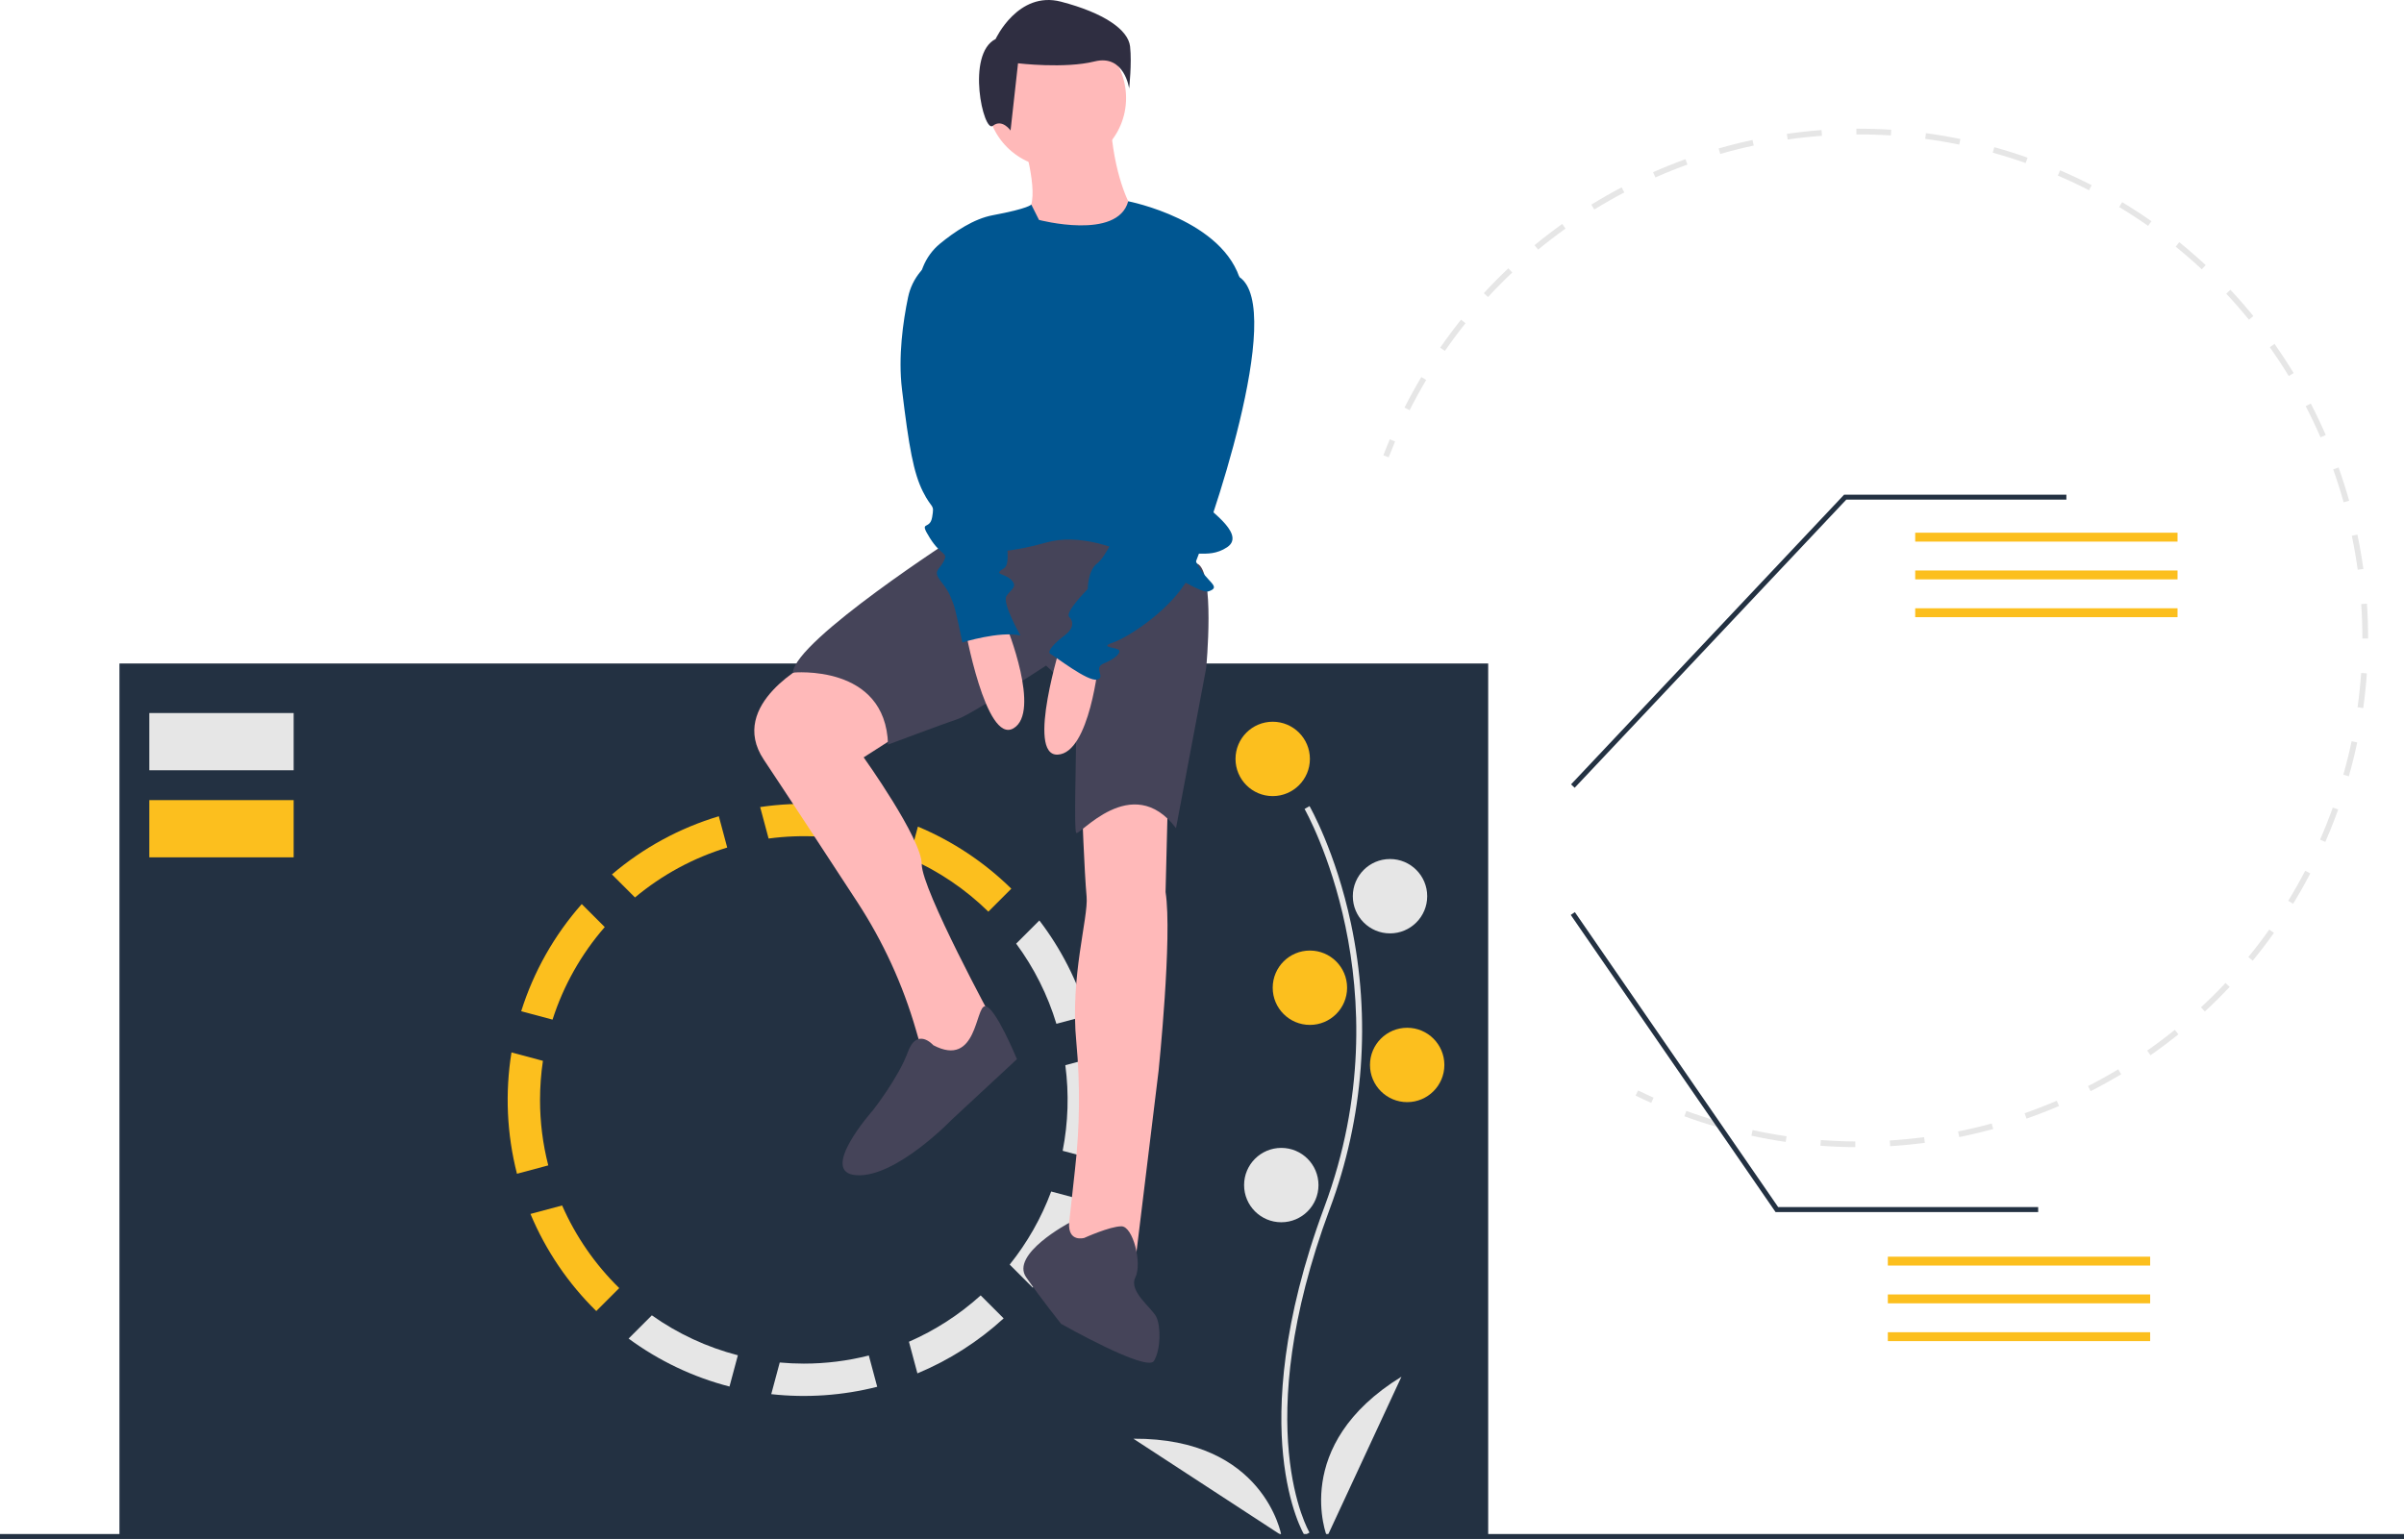 <svg width="966" height="619" viewBox="0 0 966 619" fill="none" xmlns="http://www.w3.org/2000/svg">
<path d="M560.586 177.467C559.702 179.555 558.838 181.695 558.018 183.829L555.872 183.004C556.701 180.846 557.575 178.683 558.468 176.571L560.586 177.467Z" fill="#E6E6E6"/>
<path d="M937.897 329.843C936.788 332.728 935.605 335.612 934.38 338.416L932.273 337.496C934.107 333.297 935.835 328.941 937.389 324.604L939.554 325.381C939.02 326.869 938.468 328.357 937.897 329.843ZM943.837 312.026L941.624 311.399C942.882 306.961 944 302.433 944.948 297.938L947.198 298.413C946.239 302.958 945.108 307.538 943.837 312.026ZM928.34 351.07C926.188 355.208 923.869 359.317 921.447 363.283L919.486 362.084C921.879 358.163 924.172 354.101 926.299 350.009L928.34 351.07ZM949.618 284.601L947.34 284.281C947.978 279.723 948.465 275.083 948.786 270.492L951.08 270.652C950.755 275.297 950.263 279.99 949.618 284.601V284.601ZM913.73 374.993C911.037 378.788 908.175 382.54 905.224 386.143L903.445 384.687C906.363 381.123 909.192 377.414 911.855 373.661L913.73 374.993ZM951.575 256.636L949.276 256.635C949.279 252.033 949.122 247.375 948.81 242.791L951.105 242.636C951.42 247.271 951.578 251.981 951.575 256.636L951.575 256.636ZM895.954 396.696C892.754 400.094 889.399 403.419 885.98 406.579L884.419 404.891C887.798 401.766 891.116 398.478 894.28 395.119L895.954 396.696ZM949.673 228.698L947.395 229.011C946.766 224.451 945.973 219.856 945.035 215.355L947.286 214.886C948.234 219.438 949.037 224.085 949.673 228.698V228.698ZM875.354 415.751C871.72 418.675 867.943 421.508 864.126 424.17L862.811 422.284C866.584 419.652 870.32 416.851 873.914 413.96L875.354 415.751ZM943.96 201.268L941.747 201.889C940.502 197.456 939.09 193.011 937.547 188.677L939.713 187.905C941.274 192.29 942.703 196.785 943.96 201.268V201.268ZM852.349 431.8C848.359 434.196 844.232 436.486 840.082 438.608L839.036 436.56C843.138 434.462 847.219 432.198 851.166 429.828L852.349 431.8ZM934.563 174.86L932.455 175.777C930.619 171.554 928.614 167.34 926.496 163.252L928.538 162.194C930.68 166.328 932.707 170.59 934.563 174.86V174.86ZM827.383 444.562C823.1 446.395 818.7 448.102 814.308 449.638L813.55 447.467C817.893 445.949 822.242 444.26 826.477 442.448L827.383 444.562ZM921.659 149.965L919.695 151.158C917.305 147.228 914.745 143.325 912.086 139.558L913.964 138.233C916.654 142.042 919.242 145.989 921.659 149.965ZM800.922 453.81C796.432 455.044 791.843 456.136 787.285 457.058L786.828 454.804C791.336 453.893 795.873 452.812 800.314 451.593L800.922 453.81ZM905.48 127.052L903.698 128.503C900.788 124.928 897.717 121.411 894.569 118.047L896.248 116.477C899.432 119.879 902.538 123.436 905.48 127.052H905.48ZM773.461 459.366C768.848 459.974 764.155 460.43 759.514 460.719L759.371 458.425C763.96 458.138 768.599 457.688 773.161 457.087L773.461 459.366ZM886.309 106.559L884.743 108.243C881.368 105.102 877.84 102.038 874.257 99.137L875.704 97.35C879.328 100.284 882.897 103.382 886.309 106.559V106.559ZM745.514 461.111C740.856 461.081 736.141 460.887 731.5 460.536L731.674 458.243C736.262 458.59 740.923 458.782 745.529 458.812L745.514 461.111ZM864.503 88.907L863.182 90.79C859.411 88.147 855.501 85.602 851.561 83.226L852.748 81.258C856.733 83.66 860.688 86.234 864.503 88.907L864.503 88.907ZM717.561 458.993C712.955 458.322 708.312 457.482 703.761 456.495L704.249 454.248C708.748 455.223 713.338 456.055 717.892 456.718L717.561 458.993ZM840.498 74.435L839.448 76.48C835.358 74.382 831.137 72.397 826.902 70.577L827.81 68.465C832.092 70.304 836.361 72.313 840.498 74.435ZM690.166 453.055C685.702 451.762 681.217 450.296 676.837 448.699L677.625 446.538C681.956 448.118 686.391 449.568 690.806 450.847L690.166 453.055ZM813.981 65.536C809.634 64.004 805.184 62.604 800.754 61.374L801.369 59.159C805.849 60.402 810.349 61.818 814.746 63.366L813.981 65.536ZM787.274 58.124C782.757 57.2 778.158 56.421 773.602 55.81L773.908 53.532C778.515 54.149 783.167 54.936 787.736 55.872L787.274 58.124ZM759.804 54.444C755.214 54.15 750.556 54.011 745.96 54.033L745.949 51.734C750.598 51.712 755.309 51.852 759.951 52.151L759.804 54.444ZM732.117 54.578C727.524 54.917 722.888 55.421 718.339 56.073L718.013 53.797C722.614 53.137 727.302 52.629 731.947 52.285L732.117 54.578ZM704.694 58.51C700.187 59.476 695.661 60.609 691.245 61.875L690.611 59.666C695.077 58.384 699.654 57.238 704.212 56.261L704.694 58.51ZM678.054 66.151C673.726 67.718 669.396 69.456 665.183 71.315L664.254 69.211C668.515 67.331 672.894 65.574 677.271 63.989L678.054 66.151ZM652.692 77.345C648.611 79.49 644.556 81.801 640.639 84.213L639.433 82.255C643.394 79.816 647.495 77.478 651.622 75.31L652.692 77.345ZM629.081 91.886C625.329 94.569 621.625 97.412 618.075 100.336L616.612 98.562C620.204 95.604 623.949 92.729 627.745 90.015L629.081 91.886ZM607.672 109.524C604.323 112.693 601.044 116.018 597.926 119.406L596.234 117.849C599.388 114.422 602.705 111.059 606.092 107.853L607.672 109.524ZM588.883 129.939C586.007 133.534 583.22 137.275 580.599 141.06L578.708 139.751C581.36 135.923 584.179 132.139 587.087 128.503L588.883 129.939ZM573.101 152.725C570.75 156.678 568.503 160.767 566.423 164.878L564.371 163.839C566.475 159.681 568.747 155.547 571.125 151.55L573.101 152.725Z" fill="#E6E6E6"/>
<path d="M664.454 441.214L663.519 443.314C661.398 442.371 659.282 441.386 657.23 440.388L658.235 438.321C660.264 439.307 662.356 440.281 664.454 441.214Z" fill="#E6E6E6"/>
<path d="M598 266.694H48V617.528H598V266.694Z" fill="#233142"/>
<path d="M524.227 617.205C523.963 616.774 517.742 606.387 515.586 584.818C513.607 565.029 514.879 531.673 532.178 485.145C564.95 397.001 524.626 325.882 524.214 325.173L526.203 324.019C526.307 324.199 536.713 342.331 542.859 371.205C550.981 409.485 548.024 449.287 534.334 485.947C501.618 573.941 525.94 615.596 526.19 616.007L524.227 617.205Z" fill="#E6E6E6"/>
<path d="M511.413 319.998C519.667 319.998 526.358 313.306 526.358 305.052C526.358 296.798 519.667 290.107 511.413 290.107C503.158 290.107 496.467 296.798 496.467 305.052C496.467 313.306 503.158 319.998 511.413 319.998Z" fill="#FCBF1E"/>
<path d="M558.548 375.18C566.802 375.18 573.493 368.489 573.493 360.235C573.493 351.981 566.802 345.29 558.548 345.29C550.294 345.29 543.603 351.981 543.603 360.235C543.603 368.489 550.294 375.18 558.548 375.18Z" fill="#E6E6E6"/>
<path d="M526.358 411.969C534.612 411.969 541.303 405.278 541.303 397.024C541.303 388.77 534.612 382.078 526.358 382.078C518.104 382.078 511.413 388.77 511.413 397.024C511.413 405.278 518.104 411.969 526.358 411.969Z" fill="#FCBF1E"/>
<path d="M565.446 443.009C573.7 443.009 580.391 436.318 580.391 428.064C580.391 419.81 573.7 413.119 565.446 413.119C557.192 413.119 550.5 419.81 550.5 428.064C550.5 436.318 557.192 443.009 565.446 443.009Z" fill="#FCBF1E"/>
<path d="M514.861 491.294C523.115 491.294 529.807 484.603 529.807 476.349C529.807 468.095 523.115 461.404 514.861 461.404C506.607 461.404 499.916 468.095 499.916 476.349C499.916 484.603 506.607 491.294 514.861 491.294Z" fill="#E6E6E6"/>
<path d="M533.256 617.755C533.256 617.755 518.31 580.967 563.147 553.375L533.256 617.755Z" fill="#E6E6E6"/>
<path d="M514.875 617.088C514.875 617.088 508.074 577.966 455.429 578.302L514.875 617.088Z" fill="#E6E6E6"/>
<path d="M365.432 344.985C377.215 350.16 387.961 357.43 397.149 366.442L406.376 357.214C395.565 346.586 382.825 338.119 368.84 332.267L365.432 344.985Z" fill="#FCBF1E"/>
<path d="M222.027 409.844C226.423 396.147 233.561 383.488 243.006 372.638L233.763 363.395C222.721 375.887 214.431 390.563 209.433 406.47L222.027 409.844Z" fill="#FCBF1E"/>
<path d="M417.648 369.984L408.331 379.301C415.524 389.038 420.992 399.939 424.495 411.527L437.076 408.156C432.97 394.359 426.387 381.424 417.648 369.984V369.984Z" fill="#E6E6E6"/>
<path d="M245.891 351.481L255.149 360.739C266.036 351.635 278.641 344.812 292.217 340.675L288.846 328.094C273.06 332.825 258.431 340.789 245.891 351.481V351.481Z" fill="#FCBF1E"/>
<path d="M217 442.111C217 436.855 217.389 431.607 218.165 426.409L205.531 423.024C202.91 439.263 203.66 455.868 207.735 471.804L220.31 468.435C218.107 459.834 216.995 450.99 217 442.111Z" fill="#FCBF1E"/>
<path d="M349.122 544.851C340.584 547.02 331.809 548.116 323 548.111C319.737 548.111 316.51 547.955 313.321 547.665L309.911 560.391C324.167 561.962 338.59 560.957 352.491 557.425L349.122 544.851Z" fill="#E6E6E6"/>
<path d="M225.874 484.543L213.156 487.951C219.284 502.595 228.275 515.867 239.603 526.988L248.83 517.76C239.129 508.254 231.336 496.979 225.874 484.543V484.543Z" fill="#FCBF1E"/>
<path d="M440.739 424.775L428.082 428.166C429.597 439.617 429.235 451.238 427.01 462.573L439.61 465.949C442.358 452.392 442.739 438.462 440.739 424.775H440.739Z" fill="#E6E6E6"/>
<path d="M308.847 337.058C322.366 335.241 336.108 336.043 349.324 339.421L352.693 326.846C337.266 322.903 321.208 322.072 305.456 324.401L308.847 337.058Z" fill="#FCBF1E"/>
<path d="M296.5 544.757C284.098 541.547 272.383 536.107 261.929 528.703L252.588 538.044C264.75 546.998 278.511 553.544 293.131 557.33L296.5 544.757Z" fill="#E6E6E6"/>
<path d="M403.299 529.931L394.062 520.694C385.527 528.423 375.793 534.714 365.24 539.321L368.646 552.035C381.391 546.731 393.116 539.252 403.299 529.931V529.931Z" fill="#E6E6E6"/>
<path d="M422.399 478.937C418.445 489.557 412.815 499.474 405.721 508.311L415 517.59C423.648 507.068 430.423 495.138 435.028 482.321L422.399 478.937Z" fill="#E6E6E6"/>
<path d="M118 286.611H60V309.611H118V286.611Z" fill="#E6E6E6"/>
<path d="M118 321.611H60V344.611H118V321.611Z" fill="#FCBF1E"/>
<path d="M410.969 55.736C410.969 55.736 417.501 77.199 413.768 83.731C410.035 90.263 420.3 104.26 437.097 97.728C453.894 91.196 454.827 83.731 454.827 83.731C454.827 83.731 448.295 73.466 446.429 52.003L410.969 55.736Z" fill="#FFB9B9"/>
<path d="M325.584 266.164C325.584 266.164 291.99 282.961 306.921 305.357C315.599 318.375 332.16 343.689 344.508 362.606C354.842 378.438 362.767 395.716 368.024 413.877L370.376 422.002L379.708 433.2L399.304 410.804C399.304 410.804 370.376 357.614 370.376 347.349C370.376 337.084 347.047 304.424 347.047 304.424L370.376 289.493C370.376 289.493 344.247 259.632 325.584 266.164Z" fill="#FFB9B9"/>
<path d="M434.764 324.02C434.764 324.02 435.697 350.149 436.63 360.413C437.4 368.882 429.913 392.593 432.509 418.973C434.093 436.039 433.904 453.224 431.944 470.251L428.232 504.12L456.227 506.92L465.558 430.401C465.558 430.401 471.157 376.277 468.358 358.547L469.291 321.221C469.291 321.221 448.762 313.755 434.764 324.02Z" fill="#FFB9B9"/>
<path d="M384.84 215.307C384.84 215.307 319.519 257.299 318.585 270.363C318.585 270.363 355.912 266.631 356.845 299.291C356.845 299.291 379.241 290.893 384.84 289.026C390.439 287.16 420.3 267.564 420.3 267.564C420.3 267.564 432.431 276.895 432.431 291.826C432.431 306.756 431.498 332.885 432.431 334.751C433.364 336.618 454.827 309.556 472.557 332.885L484.688 268.497C484.688 268.497 488.421 229.304 480.956 226.504L428.699 206.908L384.84 215.307Z" fill="#454459"/>
<path d="M424.499 67.4C439.96 67.4 452.494 54.867 452.494 39.405C452.494 23.944 439.96 11.411 424.499 11.411C409.038 11.411 396.504 23.944 396.504 39.405C396.504 54.867 409.038 67.4 424.499 67.4Z" fill="#FFB9B9"/>
<path d="M417.501 88.397C417.501 88.397 449.077 96.736 453.352 80.902C453.352 80.902 492.154 88.397 498.686 113.592C505.218 138.787 482.822 199.443 482.822 201.309C482.822 203.175 501.485 214.373 493.087 219.972C484.688 225.571 477.223 219.039 480.956 226.505C484.688 233.97 491.221 235.836 485.622 237.702C480.023 239.569 446.429 210.641 420.3 218.106C394.172 225.571 381.107 219.972 381.107 219.972L369.391 118.713C368.934 114.834 369.455 110.902 370.908 107.276C372.361 103.65 374.698 100.445 377.708 97.955C383.556 93.141 391.315 87.941 398.837 86.53C413.768 83.731 414.388 82.198 414.388 82.198L417.501 88.397Z" fill="#005691"/>
<path d="M387.639 251.7C387.639 251.7 396.038 299.291 407.236 292.759C418.434 286.227 404.436 251.7 404.436 251.7H387.639Z" fill="#FFB9B9"/>
<path d="M426.622 257.859C426.622 257.859 412.07 303.942 425.019 303.326C437.969 302.71 441.517 265.623 441.517 265.623L426.622 257.859Z" fill="#FFB9B9"/>
<path d="M375.042 420.136C375.042 420.136 368.51 412.671 364.777 422.935C361.044 433.2 350.779 446.264 350.779 446.264C350.779 446.264 328.384 471.46 344.247 472.393C360.111 473.326 382.507 449.997 382.507 449.997L408.636 425.735C408.636 425.735 399.976 404.644 395.907 404.458C391.839 404.272 392.772 429.467 375.042 420.136Z" fill="#454459"/>
<path d="M435.697 497.588C435.697 497.588 429.121 499.508 429.61 491.549C429.61 491.549 405.836 504.12 412.368 513.452C418.9 522.784 426.366 532.115 426.366 532.115C426.366 532.115 460.893 551.712 463.692 547.046C466.492 542.38 466.492 533.048 464.625 529.316C462.759 525.583 453.427 519.051 456.227 513.452C459.026 507.853 455.294 492.922 450.628 492.922C445.962 492.922 435.697 497.588 435.697 497.588Z" fill="#454459"/>
<path d="M400.069 15.684C400.069 15.684 409.074 -3.828 426.335 0.675C443.596 5.177 453.352 11.932 454.103 18.686C454.853 25.44 453.727 35.572 453.727 35.572C453.727 35.572 451.851 21.688 439.844 24.69C427.836 27.692 409.074 25.44 409.074 25.44L406.072 52.457C406.072 52.457 402.695 47.579 398.943 50.581C395.191 53.583 388.061 21.688 400.069 15.684Z" fill="#2F2E41"/>
<path d="M482.822 112.659C482.822 112.659 460.426 173.314 462.292 180.78C464.159 188.245 462.292 189.178 459.493 191.044C456.693 192.911 449.228 212.507 449.228 212.507C449.228 212.507 444.562 223.705 440.83 226.505C437.097 229.304 437.097 236.769 437.097 236.769C437.097 236.769 427.765 246.101 429.632 247.967C431.498 249.834 431.498 252.633 427.765 255.433C424.033 258.232 420.3 261.965 422.166 262.898C424.033 263.831 437.097 274.096 440.83 273.163C444.562 272.229 438.963 268.497 443.629 266.63C448.295 264.764 451.094 261.965 449.228 261.031C447.362 260.098 441.763 260.098 447.362 258.232C452.961 256.366 472.557 244.235 479.089 229.304C485.621 214.373 516.919 124.04 498.004 111.351C498.004 111.351 490.287 101.461 482.822 112.659Z" fill="#005691"/>
<path d="M379.241 102.394L378.862 102.552C375.337 104.022 372.224 106.329 369.791 109.273C367.358 112.217 365.68 115.71 364.901 119.449C362.864 129.202 360.859 143.308 362.444 156.517C365.243 179.846 367.11 190.111 370.842 197.577C374.575 205.042 375.508 202.242 374.575 207.841C373.642 213.44 368.976 208.774 373.642 216.24C378.308 223.705 381.107 221.839 379.241 225.571C377.375 229.304 374.575 229.304 378.308 233.97C382.04 238.636 382.04 240.502 382.974 242.368C383.907 244.235 386.706 258.232 386.706 258.232C386.706 258.232 401.637 253.566 410.035 255.433C410.035 255.433 402.57 242.368 404.436 239.569C406.303 236.769 409.102 235.836 406.303 233.037C403.503 230.237 398.837 231.17 403.503 228.371C408.169 225.571 399.771 196.643 399.771 196.643L379.241 102.394Z" fill="#005691"/>
<path d="M966 616.611H0V618.611H966V616.611Z" fill="#233142"/>
<path d="M632.752 316.648L631.297 315.276L741.021 198.835H830.335V200.835H741.885L632.752 316.648Z" fill="#233142"/>
<path d="M875 214.127H769.591V217.7H875V214.127Z" fill="#FCBF1E"/>
<path d="M875 229.313H769.591V232.886H875V229.313Z" fill="#FCBF1E"/>
<path d="M875 244.499H769.591V248.072H875V244.499Z" fill="#FCBF1E"/>
<path d="M864 505.127H758.591V508.7H864V505.127Z" fill="#FCBF1E"/>
<path d="M864 520.313H758.591V523.886H864V520.313Z" fill="#FCBF1E"/>
<path d="M864 535.499H758.591V539.072H864V535.499Z" fill="#FCBF1E"/>
<path d="M819 487.199H713.475L713.177 486.766L631.177 367.766L632.823 366.632L714.525 485.199H819V487.199Z" fill="#233142"/>
</svg>
